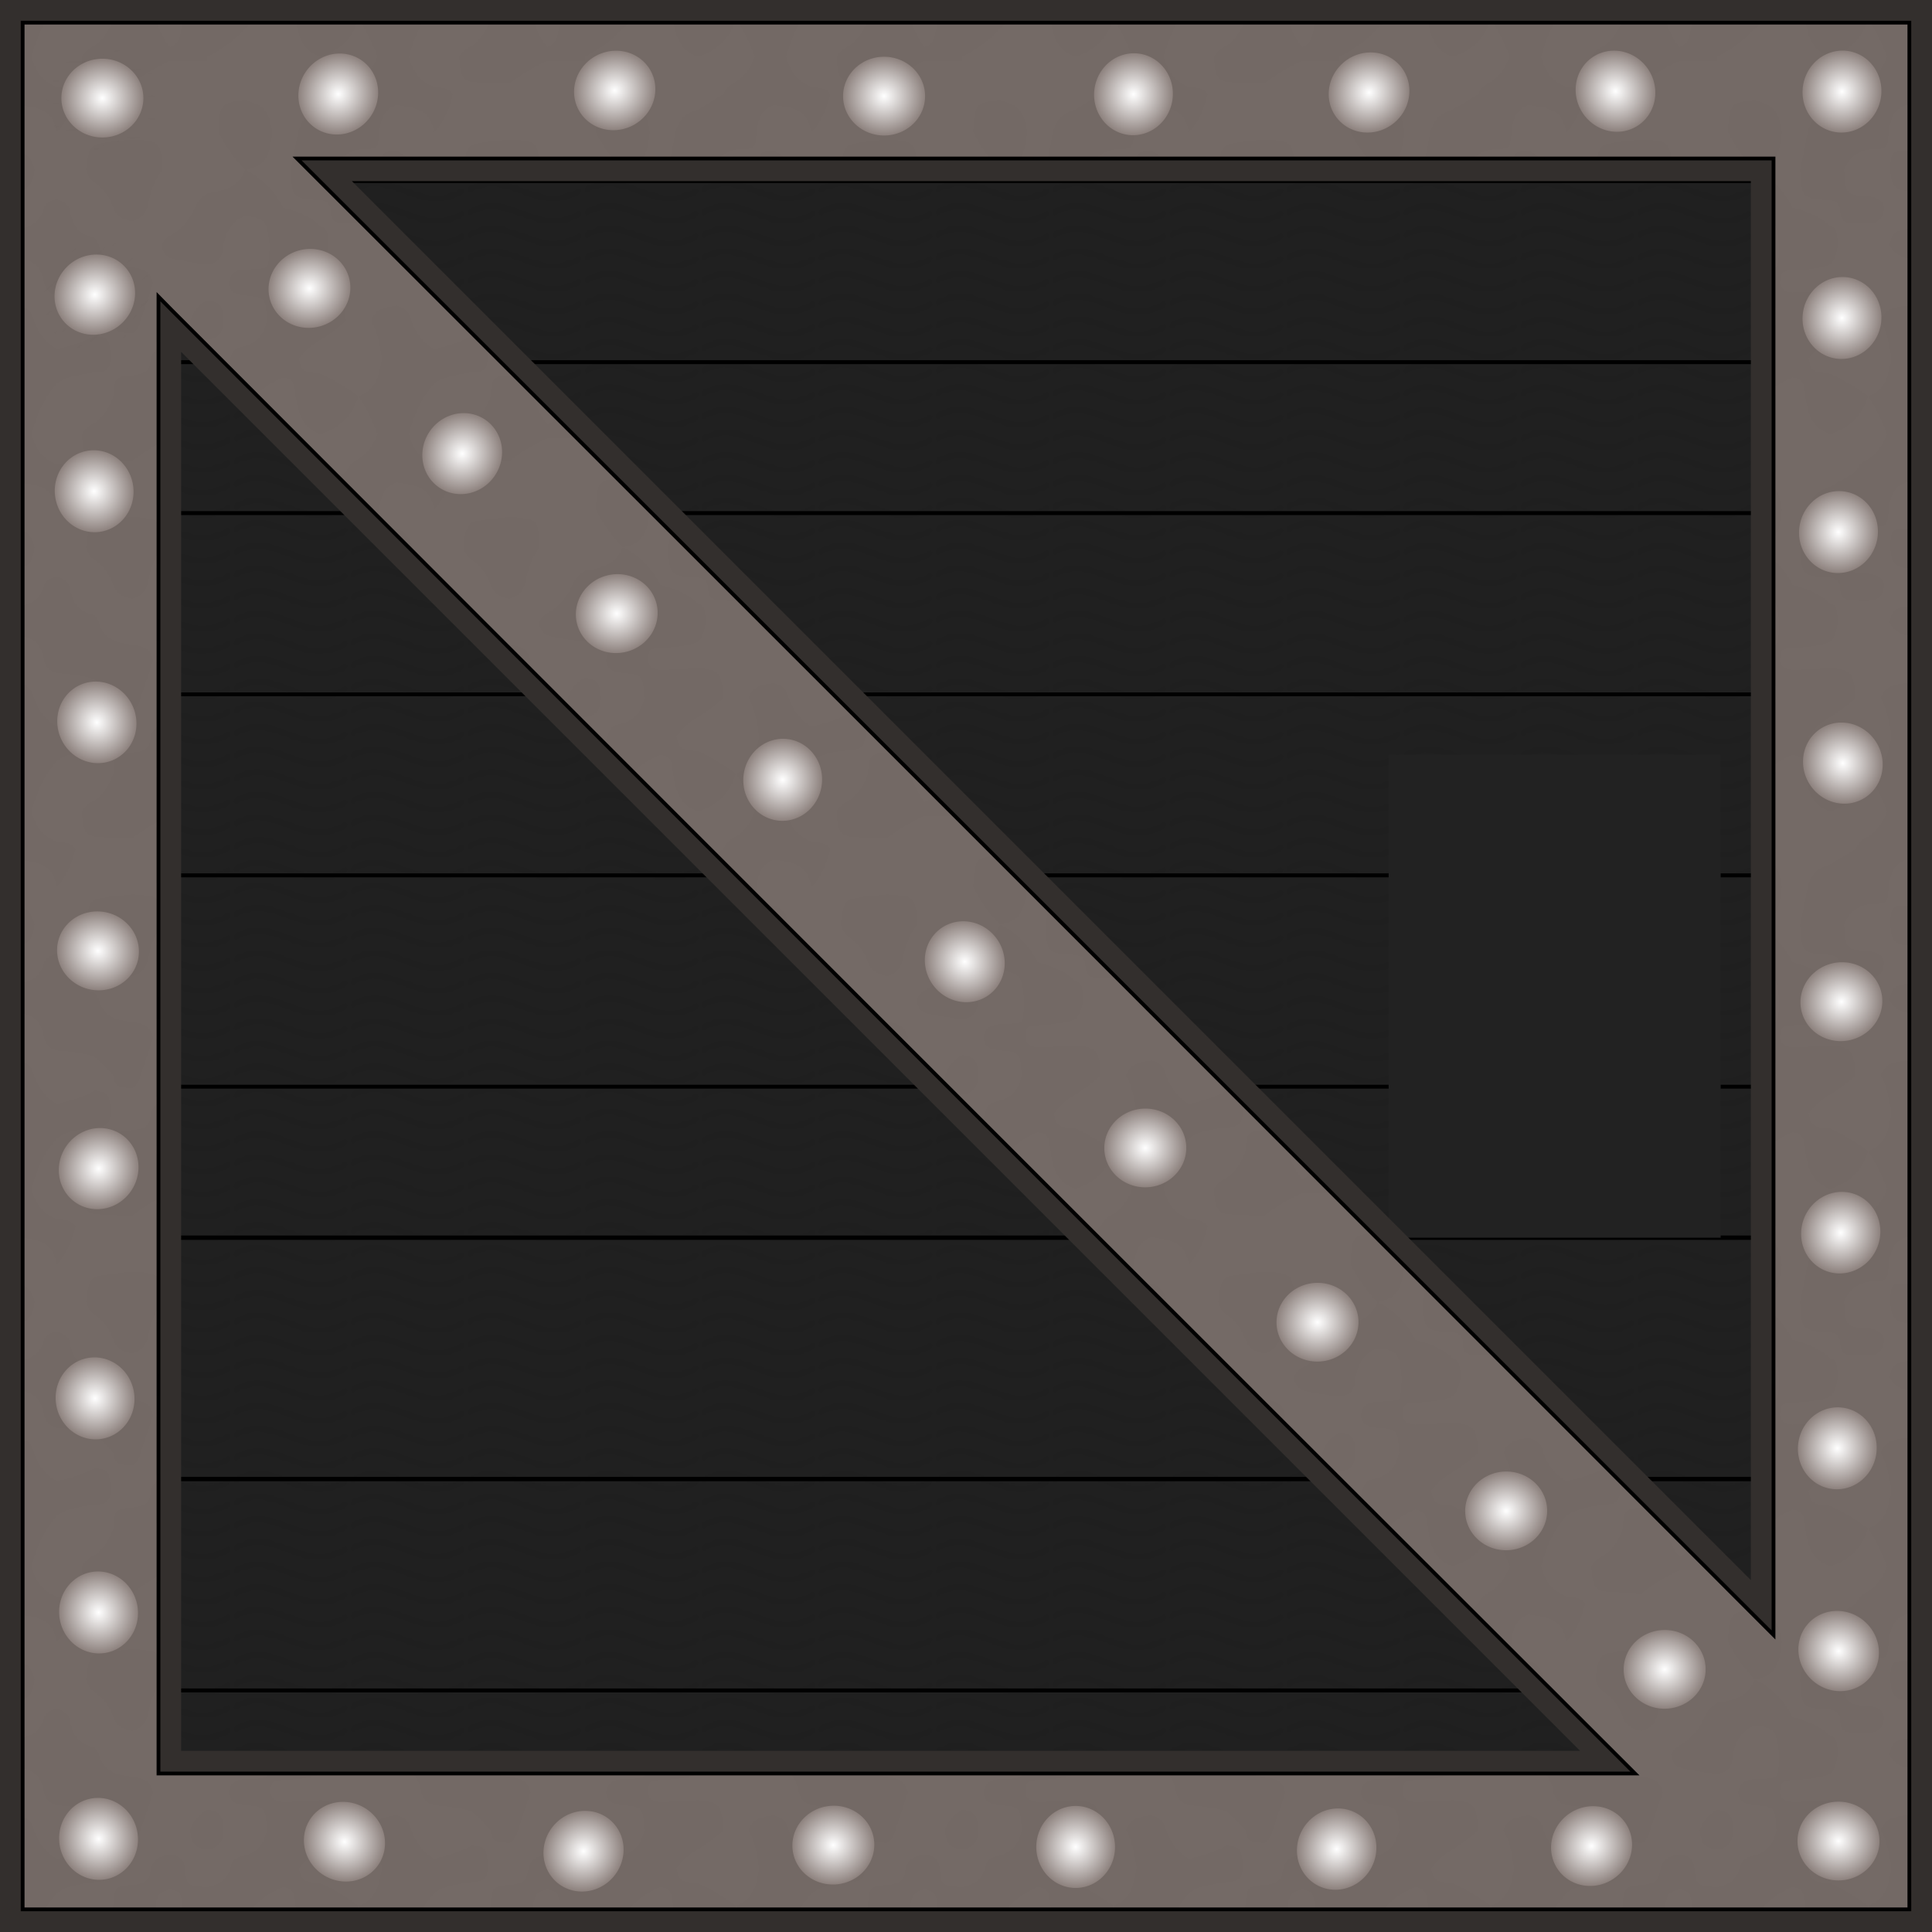 <svg xmlns="http://www.w3.org/2000/svg" xmlns:svg="http://www.w3.org/2000/svg" xmlns:xlink="http://www.w3.org/1999/xlink" id="svg2" width="512" height="512" version="1.1"><defs id="defs4"><pattern id="pattern4781" patternTransform="translate(-2,-6)" xlink:href="#Wavy"/><pattern id="Wavy" width="30.066" height="5.181" patternUnits="userSpaceOnUse"><path style="fill:#000;stroke:none" id="path5027" d="M 7.597,0.061 C 5.079,-0.187 2.656,0.302 -0.01,1.788 L -0.01,3.061 C 2.773,1.431 5.173,1.052 7.472,1.280 C 9.770,1.508 11.969,2.361 14.253,3.218 C 18.820,4.931 23.804,6.676 30.066,3.061 L 30.062,1.788 C 23.622,5.497 19.246,3.770 14.691,2.061 C 12.413,1.207 10.115,0.311 7.597,0.061 z"/></pattern><linearGradient id="linearGradient7049"><stop id="stop7051" offset="0" style="stop-color:#fff;stop-opacity:1"/><stop id="stop7053" offset="1" style="stop-color:#887c78;stop-opacity:1"/></linearGradient><pattern id="Polkadots-largewhite" width="10" height="10" patternTransform="translate(0,0) scale(10,10)" patternUnits="userSpaceOnUse"><circle style="fill:#fff;stroke:none" id="circle4938" cx="2.567" cy=".81" r=".45"/><circle style="fill:#fff;stroke:none" id="circle4940" cx="3.048" cy="2.33" r=".45"/><circle style="fill:#fff;stroke:none" id="circle4942" cx="4.418" cy="2.415" r=".45"/><circle style="fill:#fff;stroke:none" id="circle4944" cx="1.844" cy="3.029" r=".45"/><circle style="fill:#fff;stroke:none" id="circle4946" cx="6.08" cy="1.363" r=".45"/><circle style="fill:#fff;stroke:none" id="circle4948" cx="5.819" cy="4.413" r=".45"/><circle style="fill:#fff;stroke:none" id="circle4950" cx="4.305" cy="4.048" r=".45"/><circle style="fill:#fff;stroke:none" id="circle4952" cx="5.541" cy="3.045" r=".45"/><circle style="fill:#fff;stroke:none" id="circle4954" cx="4.785" cy="5.527" r=".45"/><circle style="fill:#fff;stroke:none" id="circle4956" cx="2.667" cy="5.184" r=".45"/><circle style="fill:#fff;stroke:none" id="circle4958" cx="7.965" cy="1.448" r=".45"/><circle style="fill:#fff;stroke:none" id="circle4960" cx="7.047" cy="5.049" r=".45"/><circle style="fill:#fff;stroke:none" id="circle4962" cx="4.34" cy=".895" r=".45"/><circle style="fill:#fff;stroke:none" id="circle4964" cx="7.125" cy=".34" r=".45"/><circle style="fill:#fff;stroke:none" id="circle4966" cx="9.553" cy="1.049" r=".45"/><circle style="fill:#fff;stroke:none" id="circle4968" cx="7.006" cy="2.689" r=".45"/><circle style="fill:#fff;stroke:none" id="circle4970" cx="8.909" cy="2.689" r=".45"/><circle style="fill:#fff;stroke:none" id="circle4972" cx="9.315" cy="4.407" r=".45"/><circle style="fill:#fff;stroke:none" id="circle4974" cx="7.82" cy="3.87" r=".45"/><circle style="fill:#fff;stroke:none" id="circle4976" cx="8.27" cy="5.948" r=".45"/><circle style="fill:#fff;stroke:none" id="circle4978" cx="7.973" cy="7.428" r=".45"/><circle style="fill:#fff;stroke:none" id="circle4980" cx="9.342" cy="8.072" r=".45"/><circle style="fill:#fff;stroke:none" id="circle4982" cx="8.206" cy="9.315" r=".45"/><circle style="fill:#fff;stroke:none" id="circle4984" cx="9.682" cy="9.475" r=".45"/><circle style="fill:#fff;stroke:none" id="circle4986" cx="9.688" cy="6.186" r=".45"/><circle style="fill:#fff;stroke:none" id="circle4988" cx="3.379" cy="6.296" r=".45"/><circle style="fill:#fff;stroke:none" id="circle4990" cx="2.871" cy="8.204" r=".45"/><circle style="fill:#fff;stroke:none" id="circle4992" cx="4.59" cy="8.719" r=".45"/><circle style="fill:#fff;stroke:none" id="circle4994" cx="3.181" cy="9.671" r=".45"/><circle style="fill:#fff;stroke:none" id="circle4996" cx="5.734" cy="7.315" r=".45"/><circle style="fill:#fff;stroke:none" id="circle4998" cx="6.707" cy="6.513" r=".45"/><circle style="fill:#fff;stroke:none" id="circle5000" cx="5.73" cy="9.67" r=".45"/><circle style="fill:#fff;stroke:none" id="circle5002" cx="6.535" cy="8.373" r=".45"/><circle style="fill:#fff;stroke:none" id="circle5004" cx="4.37" cy="7.154" r=".45"/><circle style="fill:#fff;stroke:none" id="circle5006" cx=".622" cy="7.25" r=".45"/><circle style="fill:#fff;stroke:none" id="circle5008" cx=".831" cy="5.679" r=".45"/><circle style="fill:#fff;stroke:none" id="circle5010" cx="1.257" cy="8.519" r=".45"/><circle style="fill:#fff;stroke:none" id="circle5012" cx="1.989" cy="6.877" r=".45"/><circle style="fill:#fff;stroke:none" id="circle5014" cx=".374" cy="3.181" r=".45"/><circle style="fill:#fff;stroke:none" id="circle5016" cx="1.166" cy="1.664" r=".45"/><circle style="fill:#fff;stroke:none" id="circle5018" cx="1.151" cy=".093" r=".45"/><circle style="fill:#fff;stroke:none" id="circle5020" cx="1.151" cy="10.093" r=".45"/><circle style="fill:#fff;stroke:none" id="circle5022" cx="1.302" cy="4.451" r=".45"/><circle style="fill:#fff;stroke:none" id="circle5024" cx="3.047" cy="3.763" r=".45"/></pattern><pattern id="Packedcircles" width="1" height="1.732" patternTransform="translate(0,0) scale(10,10)" patternUnits="userSpaceOnUse"><circle style="fill:#000;stroke:none" id="circle4484" cx="0" cy=".5" r=".5"/><circle style="fill:#000;stroke:none" id="circle4486" cx="1" cy=".5" r=".5"/><circle style="fill:#000;stroke:none" id="circle4488" cx=".5" cy="1.366" r=".5"/><circle style="fill:#000;stroke:none" id="circle4490" cx=".5" cy="-.366" r=".5"/></pattern><pattern id="Polkadots-small" width="10" height="10" patternTransform="matrix(10,0,0,10,-152.857,17.143)" patternUnits="userSpaceOnUse"><circle style="fill:#000;stroke:none" id="circle4493" cx="2.567" cy=".81" r=".05"/><circle style="fill:#000;stroke:none" id="circle4495" cx="3.048" cy="2.33" r=".05"/><circle style="fill:#000;stroke:none" id="circle4497" cx="4.418" cy="2.415" r=".05"/><circle style="fill:#000;stroke:none" id="circle4499" cx="1.844" cy="3.029" r=".05"/><circle style="fill:#000;stroke:none" id="circle4501" cx="6.08" cy="1.363" r=".05"/><circle style="fill:#000;stroke:none" id="circle4503" cx="5.819" cy="4.413" r=".05"/><circle style="fill:#000;stroke:none" id="circle4505" cx="4.305" cy="4.048" r=".05"/><circle style="fill:#000;stroke:none" id="circle4507" cx="5.541" cy="3.045" r=".05"/><circle style="fill:#000;stroke:none" id="circle4509" cx="4.785" cy="5.527" r=".05"/><circle style="fill:#000;stroke:none" id="circle4511" cx="2.667" cy="5.184" r=".05"/><circle style="fill:#000;stroke:none" id="circle4513" cx="7.965" cy="1.448" r=".05"/><circle style="fill:#000;stroke:none" id="circle4515" cx="7.047" cy="5.049" r=".05"/><circle style="fill:#000;stroke:none" id="circle4517" cx="4.34" cy=".895" r=".05"/><circle style="fill:#000;stroke:none" id="circle4519" cx="7.125" cy=".34" r=".05"/><circle style="fill:#000;stroke:none" id="circle4521" cx="9.553" cy="1.049" r=".05"/><circle style="fill:#000;stroke:none" id="circle4523" cx="7.006" cy="2.689" r=".05"/><circle style="fill:#000;stroke:none" id="circle4525" cx="8.909" cy="2.689" r=".05"/><circle style="fill:#000;stroke:none" id="circle4527" cx="9.315" cy="4.407" r=".05"/><circle style="fill:#000;stroke:none" id="circle4529" cx="7.82" cy="3.87" r=".05"/><circle style="fill:#000;stroke:none" id="circle4531" cx="8.27" cy="5.948" r=".05"/><circle style="fill:#000;stroke:none" id="circle4533" cx="7.973" cy="7.428" r=".05"/><circle style="fill:#000;stroke:none" id="circle4535" cx="9.342" cy="8.072" r=".05"/><circle style="fill:#000;stroke:none" id="circle4537" cx="8.206" cy="9.315" r=".05"/><circle style="fill:#000;stroke:none" id="circle4539" cx="9.682" cy="9.475" r=".05"/><circle style="fill:#000;stroke:none" id="circle4541" cx="9.688" cy="6.186" r=".05"/><circle style="fill:#000;stroke:none" id="circle4543" cx="3.379" cy="6.296" r=".05"/><circle style="fill:#000;stroke:none" id="circle4545" cx="2.871" cy="8.204" r=".05"/><circle style="fill:#000;stroke:none" id="circle4547" cx="4.59" cy="8.719" r=".05"/><circle style="fill:#000;stroke:none" id="circle4549" cx="3.181" cy="9.671" r=".05"/><circle style="fill:#000;stroke:none" id="circle4551" cx="5.734" cy="7.315" r=".05"/><circle style="fill:#000;stroke:none" id="circle4553" cx="6.707" cy="6.513" r=".05"/><circle style="fill:#000;stroke:none" id="circle4555" cx="5.73" cy="9.67" r=".05"/><circle style="fill:#000;stroke:none" id="circle4557" cx="6.535" cy="8.373" r=".05"/><circle style="fill:#000;stroke:none" id="circle4559" cx="4.37" cy="7.154" r=".05"/><circle style="fill:#000;stroke:none" id="circle4561" cx=".622" cy="7.25" r=".05"/><circle style="fill:#000;stroke:none" id="circle4563" cx=".831" cy="5.679" r=".05"/><circle style="fill:#000;stroke:none" id="circle4565" cx="1.257" cy="8.519" r=".05"/><circle style="fill:#000;stroke:none" id="circle4567" cx="1.989" cy="6.877" r=".05"/><circle style="fill:#000;stroke:none" id="circle4569" cx=".374" cy="3.181" r=".05"/><circle style="fill:#000;stroke:none" id="circle4571" cx="1.166" cy="1.664" r=".05"/><circle style="fill:#000;stroke:none" id="circle4573" cx="1.151" cy=".093" r=".05"/><circle style="fill:#000;stroke:none" id="circle4575" cx="1.151" cy="10.093" r=".05"/><circle style="fill:#000;stroke:none" id="circle4577" cx="1.302" cy="4.451" r=".05"/><circle style="fill:#000;stroke:none" id="circle4579" cx="3.047" cy="3.763" r=".05"/></pattern><filter id="filter3672" width="1.025" height="1.77" x="-.012" y="-.385"><feGaussianBlur id="feGaussianBlur3674" stdDeviation="2.568"/></filter><filter id="filter5298" width="1.012" height="1.385" x="-.006" y="-.193"><feGaussianBlur id="feGaussianBlur5300" stdDeviation="1.284"/></filter><filter id="filter5451" width="1.013" height="1.26" x="-.006" y="-.13"><feGaussianBlur id="feGaussianBlur5453" stdDeviation="1.624"/></filter><filter id="filter5465" width="1.026" height="1.34" x="-.013" y="-.17"><feGaussianBlur id="feGaussianBlur5467" stdDeviation="3.694"/></filter><filter id="filter5483"><feGaussianBlur id="feGaussianBlur5485" stdDeviation="2.029"/></filter><filter id="filter5503"><feGaussianBlur id="feGaussianBlur5505" stdDeviation="4.321"/></filter><filter id="filter5515"><feGaussianBlur id="feGaussianBlur5517" stdDeviation="4.704"/></filter><filter id="filter5527"><feGaussianBlur id="feGaussianBlur5529" stdDeviation="5.232"/></filter><filter id="filter5929"><feGaussianBlur id="feGaussianBlur5931" stdDeviation="2.302"/></filter><pattern id="pattern5954" width="985.703" height="187.322" patternTransform="translate(-1012.792,535.569)" patternUnits="userSpaceOnUse"><g id="g5933" transform="translate(1012.792,-535.569)"><path style="fill:#a77240;fill-opacity:1" id="path3652" d="m -30.923,615.857 c -5.96,42.701 -89.516,77.661 -198.117,88.464 -80.655,8.023 -202.59,12.509 -313.711,14.702 -272.957,5.387 -476.164,-48.474 -466.158,-96.568 4.289,-20.615 46.71,-39.437 183.713,-67.125 60.866,-12.301 173.866,-17.855 366.831,-15.83 300.119,3.149 435.964,40.486 427.442,76.358 z"/><path id="path3648" d="m -70.203,622.716 c 0,23.021 -27.473,55.115 -130.264,68.424 -76.34,9.884 -165.482,9.272 -270.577,14.742 -250.707,13.049 -495.718,-33.777 -492.953,-83.166 1.491,-26.621 112.886,-54.785 244.825,-67.412 66.399,-6.355 238.593,-5.842 321.362,-7.37 158.349,-2.924 335.673,30.591 327.606,74.782 z" style="fill:#ba8732;fill-opacity:1"/><path id="path5519" d="m -382.906,549.781 c -104.277,1.841 -208.647,0.649 -312.841,5.797 -62.501,4.472 -124.85,13.162 -185.753,27.891 -24.755,6.818 -50.725,13.107 -72.094,27.688 -5.932,3.801 -10.941,11.288 -7.094,18.281 7.763,14.14 24.078,20.608 38.062,27.094 48.815,19.518 101.069,28.265 153.014,35.856 107.099,14.405 216.016,16.707 323.98,10.277 85.429,-4.338 171.44,-3.297 256.265,-15.09 33.539,-5.567 68.209,-12.494 96.648,-32.2 12.395,-8.625 22.65,-22.756 20.469,-38.469 -4.029,-13.395 -18.13,-19.799 -29.625,-25.719 -41.199,-18.118 -86.176,-25.45 -130.597,-31.907 -49.781,-6.559 -100.169,-9.684 -150.434,-9.499 z" style="opacity:.5;fill:#816538;fill-opacity:1;filter:url(#filter5527)"/><path id="path3646" d="m -105.884,618.834 c -5,31.752 -75.091,57.748 -166.192,65.781 -67.658,5.966 -169.944,9.301 -263.158,10.932 -228.972,4.006 -392.842,-36.045 -384.449,-71.807 3.598,-15.329 70.13,-44.948 187.064,-52.569 58.847,-3.836 129.071,-4.779 202.263,-8.053 251.45,-11.25 431.622,29.043 424.473,55.717 z" style="fill:#a77240;fill-opacity:1"/><path id="path5507" d="m -456.062,563.219 c -61.954,0.516 -123.815,4.411 -185.747,5.891 -77.872,2.779 -157.569,4.253 -231.972,29.265 -14.96,5.848 -31.487,10.959 -42.625,23.156 -4.882,7.177 2.727,15.274 8.344,19.188 23.337,15.869 51.441,22.241 78.45,28.974 82.301,17.931 166.968,23.17 251.112,24.082 79.062,-0.155 158.124,-2.62 237.089,-6.472 63.851,-3.722 129.501,-6.537 189.38,-30.709 16.396,-7.436 35.064,-16.064 42.875,-33.312 2.562,-4.541 1.604,-9.978 -3.031,-12.75 -17.459,-12.251 -38.74,-16.728 -59.031,-22.062 -74.25,-16.825 -150.914,-22.337 -227.031,-24.712 -19.267,-0.446 -38.54,-0.666 -57.813,-0.538 z" style="opacity:.5;fill:#7e5a39;fill-opacity:1;filter:url(#filter5515)"/><path style="fill:#ba8732;fill-opacity:1" id="path3644" d="m -131.592,627.306 c 0,15.62 -50.007,34.974 -137.688,44.005 -65.118,6.707 -114.584,8.715 -204.23,12.427 -213.853,8.854 -422.849,-22.919 -420.49,-56.431 1.272,-18.064 64.534,-33.781 177.079,-42.349 56.638,-4.312 133.681,-3.258 204.126,-6.94 242.012,-12.646 388.085,19.303 381.204,49.288 z"/><path id="path5487" d="m -420.562,577.219 c -73.318,0.813 -146.511,6.155 -219.842,6.424 -69.651,1.942 -139.739,5.857 -207.842,21.306 -14.675,4.178 -30.721,7.421 -42.066,18.177 -3.762,5.062 0.225,11.626 5.156,14.125 16.388,11.533 36.933,15.121 56.042,20.447 60.25,13.933 122.174,18.908 183.801,22.959 110.412,6.052 221.009,-0.068 331.213,-7.178 47.59,-3.997 95.651,-8.65 141.582,-22.067 12.627,-4.309 25.596,-9.073 35.861,-17.692 4.884,-5.034 4.001,-14.087 -2.438,-17.406 -17.174,-13.545 -39.767,-16.905 -60.469,-22.188 -67.972,-14.076 -137.734,-16.277 -206.969,-16.938 -4.677,-0.003 -9.354,-0.004 -14.031,0.031 z" style="opacity:.5;fill:#876c40;fill-opacity:1;filter:url(#filter5503)"/><path style="fill:#a77240;fill-opacity:1" id="path3630" d="m -143.714,626.934 c 0,8.874 -58.446,28.212 -138.49,33.342 -59.446,3.81 -146.18,10.045 -228.081,11.087 -201.182,2.558 -374.66,-23.018 -367.286,-45.857 3.161,-9.789 91.115,-28.704 193.857,-33.571 51.705,-2.449 113.406,-3.052 177.714,-5.143 220.932,-7.184 368.567,23.108 362.286,40.143 z"/><path id="path5471" d="m -455.562,587.781 c -60.311,0.943 -120.599,3.097 -180.904,4.41 -71.318,1.908 -143.098,6.747 -212.565,23.496 -8.962,2.848 -19.337,4.229 -26.625,10.438 -0.404,4.822 5.941,6.839 9.281,8.938 28.178,11.788 59.103,15.496 89.241,20.228 129.57,16.738 260.908,17.04 391.225,9.442 45.632,-2.959 91.381,-4.755 136.871,-9.508 32.304,-4.281 65.327,-9.453 95.257,-22.412 2.722,-1.833 9.809,-3.872 7.719,-8.219 -9.333,-8.26 -22.451,-10.258 -34.059,-13.819 -61.445,-14.348 -124.793,-18.762 -187.75,-21.671 -29.214,-1.139 -58.455,-1.572 -87.69,-1.323 z" style="opacity:.5;fill:#75593f;fill-opacity:1;filter:url(#filter5483)"/><path id="path2824" d="m -161.571,625.505 c 0,8.874 -46.304,23.926 -126.347,29.056 -59.446,3.81 -139.745,-1.056 -221.653,-1.056 -192.195,0 -348,-12.536 -348,-28 0,-10.287 73.258,-15.133 176,-20 51.705,-2.449 107.692,-5.909 172,-8 220.932,-7.184 354.282,10.966 348,28 z" style="fill:#ba8732;fill-opacity:1"/><path id="path5455" d="m -430.888,597.955 c -113.303,1.053 -226.422,8.341 -339.523,14.57 -27.737,1.905 -56.007,3.101 -82.79,10.899 -3.276,3.908 3.326,6.017 6.216,6.883 40.526,10.304 82.618,12.212 124.214,15.327 89.976,5.828 180.174,5.575 270.288,6.432 85.277,1.519 172.029,7.359 255.814,-12.201 10.916,-3.378 23.246,-5.403 32.031,-12.973 3.564,-4.266 -3.688,-6.868 -6.938,-8.5 -34.138,-10.974 -70.342,-13.282 -105.928,-16.095 -51.025,-3.85 -102.234,-4.539 -153.385,-4.343 z" style="opacity:.5;fill:#6d5d43;fill-opacity:1;filter:url(#filter5465)"/><path id="path3650" d="m -178.69,626.09 c 0,3.926 -50.998,12.482 -120.842,14.751 -51.871,1.686 -127.552,4.444 -199.016,4.905 -175.544,1.132 -326.916,-10.184 -320.481,-20.289 2.758,-4.331 79.504,-12.7 169.153,-14.853 45.116,-1.084 98.954,-1.35 155.068,-2.275 192.778,-3.179 321.599,10.224 316.118,17.76 z" style="fill:#a77240;fill-opacity:1"/><path id="path5347" d="m -450.795,611.893 c -96.148,1.653 -192.433,0.428 -288.425,6.975 -23.237,1.664 -46.381,3.923 -69.356,7.65 27.126,6.136 55.267,6.942 82.998,9.284 150.827,9.836 302.137,6.032 453.026,-0.237 28.049,-1.554 56.538,-4.11 83.757,-9.796 -28.591,-6.144 -58.133,-7.111 -87.303,-9.427 -58.155,-3.601 -116.44,-4.636 -174.697,-4.448 z" style="opacity:.5;fill:#775b3f;fill-opacity:1;filter:url(#filter5451)"/><path style="fill:#ba8732;fill-opacity:1" id="path3654" d="m -225.786,626.156 c 0,3.076 -80.007,2.579 -133.115,4.357 -39.442,1.321 -92.719,6.062 -147.063,6.062 -127.519,0 -230.893,-4.345 -230.893,-9.705 0,-3.566 48.606,-5.245 116.773,-6.932 34.305,-0.849 71.452,-2.048 114.119,-2.773 146.585,-2.49 284.346,3.087 280.179,8.991 z"/><path id="path3656" d="m -451.67,618.58 c -81.397,0.602 -162.775,3.005 -244.125,5.719 -11.83,0.622 -23.781,1.032 -35.469,2.656 37.217,5.037 75.077,5.083 112.623,6.377 69.649,1.416 139.406,2.61 208.958,-2.254 58.582,-4.317 117.371,-2.922 176.012,-5.53 -9.028,-1.496 -20.774,-2.221 -30.864,-2.929 -62.301,-3.59 -124.746,-4.139 -187.136,-4.039 z" style="opacity:.5;fill:#726145;fill-opacity:1;filter:url(#filter3672)"/><path style="opacity:.5;fill:url(#Polkadots-small);fill-opacity:1;filter:url(#filter5298)" id="path3676" d="m -451.67,618.58 c -81.397,0.602 -162.775,3.005 -244.125,5.719 -11.83,0.622 -23.781,1.032 -35.469,2.656 37.217,5.037 75.077,5.083 112.623,6.377 69.649,1.416 139.406,2.61 208.958,-2.254 58.582,-4.317 117.371,-2.922 176.012,-5.53 -9.028,-1.496 -20.774,-2.221 -30.864,-2.929 -62.301,-3.59 -124.746,-4.139 -187.136,-4.039 z"/><path id="path5531" d="m -558.656,541.156 c -80.204,0.792 -160.806,1.449 -240.407,11.768 -40.47,6.409 -80.36,15.708 -120.03,25.826 -26.44,7.696 -54.248,14.252 -77.312,29.969 -7.919,5.178 -14.166,15.715 -8.938,24.844 9.469,15.785 27.424,23.381 43.406,30.781 51.846,21.238 107.538,31.051 162.838,39.134 101.708,13.972 204.807,15.851 307.346,12.378 92.601,-2.718 185.445,-5.421 277.566,-15.168 48.529,-6.478 97.669,-16.385 140.994,-39.963 17.263,-10.062 35.973,-23.425 40.162,-44.256 2.811,-11.6 -9.175,-19.409 -17.842,-24.394 C -82.824,575.575 -118.681,569.279 -153.75,562.875 c -96.994,-15.654 -195.538,-19.582 -293.687,-21.228 -37.071,-0.457 -74.146,-0.669 -111.219,-0.491 z" style="opacity:.2;fill:url(#Packedcircles);fill-opacity:1;filter:url(#filter5929)"/></g></pattern><filter id="filter6691"><feGaussianBlur id="feGaussianBlur6693" stdDeviation="5"/></filter><radialGradient id="radialGradient7384" cx="37.132" cy="37.563" r="11.368" fx="37.132" fy="37.563" gradientTransform="matrix(1,0,0,0.962,0,1.425)" gradientUnits="userSpaceOnUse" xlink:href="#linearGradient7049"/><radialGradient id="radialGradient7386" cx="37.132" cy="37.563" r="11.368" fx="37.132" fy="37.563" gradientTransform="matrix(1,0,0,0.962,0,1.425)" gradientUnits="userSpaceOnUse" xlink:href="#linearGradient7049"/><radialGradient id="radialGradient7394" cx="37.132" cy="37.563" r="11.368" fx="37.132" fy="37.563" gradientTransform="matrix(1,0,0,0.962,0,1.425)" gradientUnits="userSpaceOnUse" xlink:href="#linearGradient7049"/><radialGradient id="radialGradient7402" cx="37.132" cy="37.563" r="11.368" fx="37.132" fy="37.563" gradientTransform="matrix(1,0,0,0.962,0,1.425)" gradientUnits="userSpaceOnUse" xlink:href="#linearGradient7049"/><radialGradient id="radialGradient7410" cx="37.132" cy="37.563" r="11.368" fx="37.132" fy="37.563" gradientTransform="matrix(1,0,0,0.962,0,1.425)" gradientUnits="userSpaceOnUse" xlink:href="#linearGradient7049"/><radialGradient id="radialGradient7418" cx="37.132" cy="37.563" r="11.368" fx="37.132" fy="37.563" gradientTransform="matrix(1,0,0,0.962,0,1.425)" gradientUnits="userSpaceOnUse" xlink:href="#linearGradient7049"/><radialGradient id="radialGradient7426" cx="37.132" cy="37.563" r="11.368" fx="37.132" fy="37.563" gradientTransform="matrix(1,0,0,0.962,0,1.425)" gradientUnits="userSpaceOnUse" xlink:href="#linearGradient7049"/><radialGradient id="radialGradient7434" cx="37.132" cy="37.563" r="11.368" fx="37.132" fy="37.563" gradientTransform="matrix(1,0,0,0.962,0,1.425)" gradientUnits="userSpaceOnUse" xlink:href="#linearGradient7049"/><radialGradient id="radialGradient7442" cx="37.132" cy="37.563" r="11.368" fx="37.132" fy="37.563" gradientTransform="matrix(1,0,0,0.962,0,1.425)" gradientUnits="userSpaceOnUse" xlink:href="#linearGradient7049"/><radialGradient id="radialGradient7498" cx="37.132" cy="37.563" r="11.368" fx="37.132" fy="37.563" gradientTransform="matrix(1,0,0,0.962,0,1.425)" gradientUnits="userSpaceOnUse" xlink:href="#linearGradient7049"/><radialGradient id="radialGradient7500" cx="37.132" cy="37.563" r="11.368" fx="37.132" fy="37.563" gradientTransform="matrix(1,0,0,0.962,0,1.425)" gradientUnits="userSpaceOnUse" xlink:href="#linearGradient7049"/><radialGradient id="radialGradient7502" cx="37.132" cy="37.563" r="11.368" fx="37.132" fy="37.563" gradientTransform="matrix(1,0,0,0.962,0,1.425)" gradientUnits="userSpaceOnUse" xlink:href="#linearGradient7049"/><radialGradient id="radialGradient7504" cx="37.132" cy="37.563" r="11.368" fx="37.132" fy="37.563" gradientTransform="matrix(1,0,0,0.962,0,1.425)" gradientUnits="userSpaceOnUse" xlink:href="#linearGradient7049"/><radialGradient id="radialGradient7506" cx="37.132" cy="37.563" r="11.368" fx="37.132" fy="37.563" gradientTransform="matrix(1,0,0,0.962,0,1.425)" gradientUnits="userSpaceOnUse" xlink:href="#linearGradient7049"/><radialGradient id="radialGradient7508" cx="37.132" cy="37.563" r="11.368" fx="37.132" fy="37.563" gradientTransform="matrix(1,0,0,0.962,0,1.425)" gradientUnits="userSpaceOnUse" xlink:href="#linearGradient7049"/><radialGradient id="radialGradient7510" cx="37.132" cy="37.563" r="11.368" fx="37.132" fy="37.563" gradientTransform="matrix(1,0,0,0.962,0,1.425)" gradientUnits="userSpaceOnUse" xlink:href="#linearGradient7049"/><radialGradient id="radialGradient7512" cx="37.132" cy="37.563" r="11.368" fx="37.132" fy="37.563" gradientTransform="matrix(1,0,0,0.962,0,1.425)" gradientUnits="userSpaceOnUse" xlink:href="#linearGradient7049"/><radialGradient id="radialGradient7514" cx="37.132" cy="37.563" r="11.368" fx="37.132" fy="37.563" gradientTransform="matrix(1,0,0,0.962,0,1.425)" gradientUnits="userSpaceOnUse" xlink:href="#linearGradient7049"/><radialGradient id="radialGradient7522" cx="37.132" cy="37.563" r="11.368" fx="37.132" fy="37.563" gradientTransform="matrix(1,0,0,0.962,0,1.425)" gradientUnits="userSpaceOnUse" xlink:href="#linearGradient7049"/><radialGradient id="radialGradient7530" cx="37.132" cy="37.563" r="11.368" fx="37.132" fy="37.563" gradientTransform="matrix(1,0,0,0.962,0,1.425)" gradientUnits="userSpaceOnUse" xlink:href="#linearGradient7049"/><radialGradient id="radialGradient7538" cx="37.132" cy="37.563" r="11.368" fx="37.132" fy="37.563" gradientTransform="matrix(1,0,0,0.962,0,1.425)" gradientUnits="userSpaceOnUse" xlink:href="#linearGradient7049"/><radialGradient id="radialGradient7546" cx="37.132" cy="37.563" r="11.368" fx="37.132" fy="37.563" gradientTransform="matrix(1,0,0,0.962,0,1.425)" gradientUnits="userSpaceOnUse" xlink:href="#linearGradient7049"/><radialGradient id="radialGradient7554" cx="37.132" cy="37.563" r="11.368" fx="37.132" fy="37.563" gradientTransform="matrix(1,0,0,0.962,0,1.425)" gradientUnits="userSpaceOnUse" xlink:href="#linearGradient7049"/><radialGradient id="radialGradient7562" cx="37.132" cy="37.563" r="11.368" fx="37.132" fy="37.563" gradientTransform="matrix(1,0,0,0.962,0,1.425)" gradientUnits="userSpaceOnUse" xlink:href="#linearGradient7049"/><radialGradient id="radialGradient7600" cx="37.132" cy="37.563" r="11.368" fx="37.132" fy="37.563" gradientTransform="matrix(1,0,0,0.962,0,1.425)" gradientUnits="userSpaceOnUse" xlink:href="#linearGradient7049"/><radialGradient id="radialGradient7602" cx="37.132" cy="37.563" r="11.368" fx="37.132" fy="37.563" gradientTransform="matrix(1,0,0,0.962,0,1.425)" gradientUnits="userSpaceOnUse" xlink:href="#linearGradient7049"/><radialGradient id="radialGradient7604" cx="37.132" cy="37.563" r="11.368" fx="37.132" fy="37.563" gradientTransform="matrix(1,0,0,0.962,0,1.425)" gradientUnits="userSpaceOnUse" xlink:href="#linearGradient7049"/><radialGradient id="radialGradient7606" cx="37.132" cy="37.563" r="11.368" fx="37.132" fy="37.563" gradientTransform="matrix(1,0,0,0.962,0,1.425)" gradientUnits="userSpaceOnUse" xlink:href="#linearGradient7049"/><radialGradient id="radialGradient7608" cx="37.132" cy="37.563" r="11.368" fx="37.132" fy="37.563" gradientTransform="matrix(1,0,0,0.962,0,1.425)" gradientUnits="userSpaceOnUse" xlink:href="#linearGradient7049"/><radialGradient id="radialGradient7610" cx="37.132" cy="37.563" r="11.368" fx="37.132" fy="37.563" gradientTransform="matrix(1,0,0,0.962,0,1.425)" gradientUnits="userSpaceOnUse" xlink:href="#linearGradient7049"/><radialGradient id="radialGradient7618" cx="37.132" cy="37.563" r="11.368" fx="37.132" fy="37.563" gradientTransform="matrix(1,0,0,0.962,0,1.425)" gradientUnits="userSpaceOnUse" xlink:href="#linearGradient7049"/><radialGradient id="radialGradient7626" cx="37.132" cy="37.563" r="11.368" fx="37.132" fy="37.563" gradientTransform="matrix(1,0,0,0.962,0,1.425)" gradientUnits="userSpaceOnUse" xlink:href="#linearGradient7049"/><radialGradient id="radialGradient7634" cx="37.132" cy="37.563" r="11.368" fx="37.132" fy="37.563" gradientTransform="matrix(1,0,0,0.962,0,1.425)" gradientUnits="userSpaceOnUse" xlink:href="#linearGradient7049"/><radialGradient id="radialGradient7642" cx="37.132" cy="37.563" r="11.368" fx="37.132" fy="37.563" gradientTransform="matrix(1,0,0,0.962,0,1.425)" gradientUnits="userSpaceOnUse" xlink:href="#linearGradient7049"/><radialGradient id="radialGradient7650" cx="37.132" cy="37.563" r="11.368" fx="37.132" fy="37.563" gradientTransform="matrix(1,0,0,0.962,0,1.425)" gradientUnits="userSpaceOnUse" xlink:href="#linearGradient7049"/><radialGradient id="radialGradient7658" cx="37.132" cy="37.563" r="11.368" fx="37.132" fy="37.563" gradientTransform="matrix(1,0,0,0.962,0,1.425)" gradientUnits="userSpaceOnUse" xlink:href="#linearGradient7049"/><radialGradient id="radialGradient7666" cx="37.132" cy="37.563" r="11.368" fx="37.132" fy="37.563" gradientTransform="matrix(1,0,0,0.962,0,1.425)" gradientUnits="userSpaceOnUse" xlink:href="#linearGradient7049"/><radialGradient id="radialGradient7674" cx="37.132" cy="37.563" r="11.368" fx="37.132" fy="37.563" gradientTransform="matrix(1,0,0,0.962,0,1.425)" gradientUnits="userSpaceOnUse" xlink:href="#linearGradient7049"/><radialGradient id="radialGradient7682" cx="37.132" cy="37.563" r="11.368" fx="37.132" fy="37.563" gradientTransform="matrix(1,0,0,0.962,0,1.425)" gradientUnits="userSpaceOnUse" xlink:href="#linearGradient7049"/><filter id="filter4699"><feGaussianBlur id="feGaussianBlur4701" stdDeviation="1.3"/></filter><filter id="filter5564" width="1.2" height="1.206" x="-.1" y="-.103"><feGaussianBlur id="feGaussianBlur5566" stdDeviation="1.236"/></filter><filter id="filter5568" width="1.2" height="1.206" x="-.1" y="-.103"><feGaussianBlur id="feGaussianBlur5570" stdDeviation="1.236"/></filter><filter id="filter5572" width="1.2" height="1.206" x="-.1" y="-.103"><feGaussianBlur id="feGaussianBlur5574" stdDeviation="1.236"/></filter><filter id="filter5576" width="1.2" height="1.206" x="-.1" y="-.103"><feGaussianBlur id="feGaussianBlur5578" stdDeviation="1.236"/></filter><filter id="filter5580" width="1.202" height="1.202" x="-.101" y="-.101"><feGaussianBlur id="feGaussianBlur5582" stdDeviation="1.236"/></filter><filter id="filter5584" width="1.206" height="1.199" x="-.103" y="-.099"><feGaussianBlur id="feGaussianBlur5586" stdDeviation="1.236"/></filter><filter id="filter5588" width="1.2" height="1.204" x="-.1" y="-.102"><feGaussianBlur id="feGaussianBlur5590" stdDeviation="1.236"/></filter><filter id="filter5592" width="1.203" height="1.2" x="-.102" y="-.1"><feGaussianBlur id="feGaussianBlur5594" stdDeviation="1.236"/></filter><filter id="filter5596" width="1.2" height="1.204" x="-.1" y="-.102"><feGaussianBlur id="feGaussianBlur5598" stdDeviation="1.236"/></filter><filter id="filter5600" width="1.203" height="1.201" x="-.101" y="-.101"><feGaussianBlur id="feGaussianBlur5602" stdDeviation="1.236"/></filter><filter id="filter5604" width="1.2" height="1.204" x="-.1" y="-.102"><feGaussianBlur id="feGaussianBlur5606" stdDeviation="1.236"/></filter><filter id="filter5608" width="1.199" height="1.206" x="-.1" y="-.103"><feGaussianBlur id="feGaussianBlur5610" stdDeviation="1.236"/></filter><filter id="filter5612" width="1.205" height="1.2" x="-.102" y="-.1"><feGaussianBlur id="feGaussianBlur5614" stdDeviation="1.236"/></filter><filter id="filter5616" width="1.201" height="1.203" x="-.101" y="-.101"><feGaussianBlur id="feGaussianBlur5618" stdDeviation="1.236"/></filter><filter id="filter5620" width="1.204" height="1.2" x="-.102" y="-.1"><feGaussianBlur id="feGaussianBlur5622" stdDeviation="1.236"/></filter><filter id="filter5624" width="1.205" height="1.2" x="-.102" y="-.1"><feGaussianBlur id="feGaussianBlur5626" stdDeviation="1.236"/></filter><filter id="filter5628" width="1.205" height="1.2" x="-.102" y="-.1"><feGaussianBlur id="feGaussianBlur5630" stdDeviation="1.236"/></filter><filter id="filter5632" width="1.205" height="1.2" x="-.102" y="-.1"><feGaussianBlur id="feGaussianBlur5634" stdDeviation="1.236"/></filter><filter id="filter5636" width="1.204" height="1.2" x="-.102" y="-.1"><feGaussianBlur id="feGaussianBlur5638" stdDeviation="1.236"/></filter><filter id="filter5640" width="1.199" height="1.205" x="-.099" y="-.103"><feGaussianBlur id="feGaussianBlur5642" stdDeviation="1.236"/></filter><filter id="filter5644" width="1.203" height="1.2" x="-.102" y="-.1"><feGaussianBlur id="feGaussianBlur5646" stdDeviation="1.236"/></filter><filter id="filter5648" width="1.205" height="1.2" x="-.102" y="-.1"><feGaussianBlur id="feGaussianBlur5650" stdDeviation="1.236"/></filter><filter id="filter5652" width="1.202" height="1.202" x="-.101" y="-.101"><feGaussianBlur id="feGaussianBlur5654" stdDeviation="1.236"/></filter><filter id="filter5656" width="1.199" height="1.206" x="-.1" y="-.103"><feGaussianBlur id="feGaussianBlur5658" stdDeviation="1.236"/></filter><filter id="filter5660" width="1.201" height="1.203" x="-.101" y="-.101"><feGaussianBlur id="feGaussianBlur5662" stdDeviation="1.236"/></filter><filter id="filter5664" width="1.204" height="1.2" x="-.102" y="-.1"><feGaussianBlur id="feGaussianBlur5666" stdDeviation="1.236"/></filter><filter id="filter5668" width="1.206" height="1.199" x="-.103" y="-.1"><feGaussianBlur id="feGaussianBlur5670" stdDeviation="1.236"/></filter><filter id="filter5672" width="1.2" height="1.205" x="-.1" y="-.102"><feGaussianBlur id="feGaussianBlur5674" stdDeviation="1.236"/></filter><filter id="filter5676" width="1.203" height="1.201" x="-.101" y="-.101"><feGaussianBlur id="feGaussianBlur5678" stdDeviation="1.236"/></filter><filter id="filter5680" width="1.2" height="1.204" x="-.1" y="-.102"><feGaussianBlur id="feGaussianBlur5682" stdDeviation="1.236"/></filter><filter id="filter5684" width="1.205" height="1.2" x="-.102" y="-.1"><feGaussianBlur id="feGaussianBlur5686" stdDeviation="1.236"/></filter><filter id="filter5688" width="1.205" height="1.2" x="-.102" y="-.1"><feGaussianBlur id="feGaussianBlur5690" stdDeviation="1.236"/></filter><filter id="filter5692" width="1.205" height="1.2" x="-.102" y="-.1"><feGaussianBlur id="feGaussianBlur5694" stdDeviation="1.236"/></filter><filter id="filter5696" width="1.204" height="1.2" x="-.102" y="-.1"><feGaussianBlur id="feGaussianBlur5698" stdDeviation="1.236"/></filter><filter id="filter5700" width="1.199" height="1.205" x="-.099" y="-.103"><feGaussianBlur id="feGaussianBlur5702" stdDeviation="1.236"/></filter><filter id="filter5704" width="1.203" height="1.2" x="-.102" y="-.1"><feGaussianBlur id="feGaussianBlur5706" stdDeviation="1.236"/></filter><filter id="filter5708" width="1.205" height="1.2" x="-.102" y="-.1"><feGaussianBlur id="feGaussianBlur5710" stdDeviation="1.236"/></filter><filter id="filter5712" width="1.202" height="1.202" x="-.101" y="-.101"><feGaussianBlur id="feGaussianBlur5714" stdDeviation="1.236"/></filter><filter id="filter5716" width="1.199" height="1.206" x="-.1" y="-.103"><feGaussianBlur id="feGaussianBlur5718" stdDeviation="1.236"/></filter></defs><g style="display:inline" id="layer1" transform="translate(0,-540.362)"><rect id="rect5978" width="512" height="48" x="0" y="540.362" style="fill:#202020;fill-opacity:1;stroke:#000;stroke-opacity:1"/><rect id="rect6078" width="512" height="48" x="-512" y="588.362" transform="scale(-1,1)" style="fill:#202020;fill-opacity:1;stroke:#000;stroke-opacity:1"/><rect id="rect6262" width="512" height="40" x="0" y="636.362" style="fill:#202020;fill-opacity:1;stroke:#000;stroke-opacity:1"/><rect style="fill:#202020;fill-opacity:1;stroke:#000;stroke-opacity:1" id="rect6356" width="512" height="48" x="0" y="-724.362" transform="scale(1,-1)"/><rect id="rect6360" width="512" height="48" x="-512" y="-772.362" transform="scale(-1,-1)" style="fill:#202020;fill-opacity:1;stroke:#000;stroke-opacity:1"/><rect id="rect6454" width="512" height="56" x="0" y="772.362" style="fill:#202020;fill-opacity:1;stroke:#000;stroke-opacity:1"/><rect style="fill:#202020;fill-opacity:1;stroke:#000;stroke-opacity:1" id="rect6548" width="512" height="40" x="0" y="-868.362" transform="scale(1,-1)"/><rect id="rect6552" width="512" height="64" x="-512" y="868.362" transform="scale(-1,1)" style="fill:#202020;fill-opacity:1;stroke:#000;stroke-width:1.155;stroke-opacity:1"/><rect style="fill:#202020;fill-opacity:1;stroke:#000;stroke-width:1.08;stroke-opacity:1" id="rect6556" width="512" height="56" x="-512" y="-988.362" transform="scale(-1,-1)"/><rect id="rect6560" width="512" height="64" x="0" y="988.362" style="fill:#202020;fill-opacity:1;stroke:#000;stroke-opacity:1"/><rect id="rect3197" width="512" height="528" x="0" y="0" transform="translate(0,540.362)" style="opacity:.2;fill:url(#Wavy);fill-opacity:1;stroke:none;filter:url(#filter4699)"/></g><g style="display:inline" id="layer3"><rect id="rect4747" width="88" height="128" x="368" y="200" style="fill:#222;fill-opacity:1;stroke:none"/></g><g style="display:inline" id="layer2"><path id="rect6657" d="M 0,0 0,512 512,512 512,0 0,0 z M 93.25,48 464,48 464,418.75 93.25,48 z M 48,93.25 418.75,464 48,464 48,93.25 z" style="fill:#332f2d;fill-opacity:1;stroke:none"/><path id="path6667" d="m 6,506 c 166.667,0 333.333,0 500,0 0,-166.667 0,-333.333 0,-500 C 339.333,6 172.667,6 6,6 6,172.667 6,339.333 6,506 z M 83.562,42 c 128.812,0 257.625,0 386.438,0 0,130.427 0,260.854 0,391.281 C 339.631,302.796 209.204,172.369 78.719,42 c 1.615,0 3.229,0 4.844,0 z M 45.438,82.125 C 174.643,211.492 303.919,340.789 433.281,470 302.854,470 172.427,470 42,470 42,339.542 42,209.083 42,78.625 c 1.146,1.167 2.292,2.333 3.438,3.5 z" style="fill:#736965;fill-opacity:1;stroke:#000;stroke-opacity:1;filter:url(#filter6691)"/><path style="opacity:.1;fill:url(#Polkadots-largewhite);fill-opacity:1;stroke:#000;stroke-opacity:1;filter:url(#filter6691)" id="path6695" d="m 6,506 c 166.667,0 333.333,0 500,0 0,-166.667 0,-333.333 0,-500 C 339.333,6 172.667,6 6,6 6,172.667 6,339.333 6,506 z M 83.562,42 c 128.812,0 257.625,0 386.438,0 0,130.427 0,260.854 0,391.281 C 339.631,302.796 209.204,172.369 78.719,42 c 1.615,0 3.229,0 4.844,0 z M 45.438,82.125 C 174.643,211.492 303.919,340.789 433.281,470 302.854,470 172.427,470 42,470 42,339.542 42,209.083 42,78.625 c 1.146,1.167 2.292,2.333 3.438,3.5 z"/><path id="path7057" d="M 26.469,11.562 C 14.734,11.157 7.477,27.437 16.031,35.656 c 7.688,9.321 25.442,3.857 25.938,-8.344 1.004,-8.615 -7.034,-16.386 -15.5,-15.75 z" style="opacity:.2;fill:url(#pattern4781);fill-opacity:1;stroke:none;filter:url(#filter5716)"/><path id="path7047" d="m 48,37.563 a 10.868,10.437 0 1 1 -21.736,0 10.868,10.437 0 1 1 21.736,0 z" transform="translate(-10,-11.563)" style="fill:url(#radialGradient7386);fill-opacity:1;stroke:none"/><path style="opacity:.2;fill:url(#Wavy);fill-opacity:1;stroke:none;filter:url(#filter5712)" id="path7380" d="M 28.469,17.562 C 16.734,17.157 9.477,33.437 18.031,41.656 c 7.688,9.321 25.442,3.857 25.938,-8.344 1.004,-8.615 -7.034,-16.386 -15.5,-15.75 z" transform="matrix(0.743,-0.669,0.669,0.743,-17.924,73.798)"/><path style="fill:url(#radialGradient7384);fill-opacity:1;stroke:none" id="path7382" d="m 48,37.563 a 10.868,10.437 0 1 1 -21.736,0 10.868,10.437 0 1 1 21.736,0 z" transform="matrix(0.743,-0.669,0.669,0.743,-27.592,75.016)"/><path id="path7390" d="M 28.469,17.562 C 16.734,17.157 9.477,33.437 18.031,41.656 c 7.688,9.321 25.442,3.857 25.938,-8.344 1.004,-8.615 -7.034,-16.386 -15.5,-15.75 z" transform="matrix(-0.139,-0.99,0.99,-0.139,-2.676,163.469)" style="opacity:.2;fill:url(#Wavy);fill-opacity:1;stroke:none;filter:url(#filter5708)"/><path id="path7392" d="m 48,37.563 a 10.868,10.437 0 1 1 -21.736,0 10.868,10.437 0 1 1 21.736,0 z" transform="matrix(-0.139,-0.99,0.99,-0.139,-7.072,172.166)" style="fill:url(#radialGradient7394);fill-opacity:1;stroke:none"/><path style="opacity:.2;fill:url(#Wavy);fill-opacity:1;stroke:none;filter:url(#filter5704)" id="path7398" d="M 28.469,17.562 C 16.734,17.157 9.477,33.437 18.031,41.656 c 7.688,9.321 25.442,3.857 25.938,-8.344 1.004,-8.615 -7.034,-16.386 -15.5,-15.75 z" transform="matrix(-0.375,-0.927,0.927,-0.375,6.93,230.441)"/><path style="fill:url(#radialGradient7402);fill-opacity:1;stroke:none" id="path7400" d="m 48,37.563 a 10.868,10.437 0 1 1 -21.736,0 10.868,10.437 0 1 1 21.736,0 z" transform="matrix(-0.375,-0.927,0.927,-0.375,4.769,239.942)"/><path id="path7406" d="M 28.469,17.562 C 16.734,17.157 9.477,33.437 18.031,41.656 c 7.688,9.321 25.442,3.857 25.938,-8.344 1.004,-8.615 -7.034,-16.386 -15.5,-15.75 z" transform="matrix(-0.978,-0.208,0.208,-0.978,47.802,289.345)" style="opacity:.2;fill:url(#Wavy);fill-opacity:1;stroke:none;filter:url(#filter5700)"/><path id="path7408" d="m 48,37.563 a 10.868,10.437 0 1 1 -21.736,0 10.868,10.437 0 1 1 21.736,0 z" transform="matrix(-0.978,-0.208,0.208,-0.978,54.471,296.45)" style="fill:url(#radialGradient7410);fill-opacity:1;stroke:none"/><path style="opacity:.2;fill:url(#Wavy);fill-opacity:1;stroke:none;filter:url(#filter5696)" id="path7414" d="M 28.469,17.562 C 16.734,17.157 9.477,33.437 18.031,41.656 c 7.688,9.321 25.442,3.857 25.938,-8.344 1.004,-8.615 -7.034,-16.386 -15.5,-15.75 z" transform="matrix(-0.53,0.848,-0.848,-0.53,68.72,301.954)"/><path style="fill:url(#radialGradient7418);fill-opacity:1;stroke:none" id="path7416" d="m 48,37.563 a 10.868,10.437 0 1 1 -21.736,0 10.868,10.437 0 1 1 21.736,0 z" transform="matrix(-0.53,0.848,-0.848,-0.53,77.677,298.118)"/><path id="path7422" d="M 28.469,17.562 C 16.734,17.157 9.477,33.437 18.031,41.656 c 7.688,9.321 25.442,3.857 25.938,-8.344 1.004,-8.615 -7.034,-16.386 -15.5,-15.75 z" transform="matrix(0.174,0.985,-0.985,0.174,51.642,336.316)" style="opacity:.2;fill:url(#Wavy);fill-opacity:1;stroke:none;filter:url(#filter5692)"/><path id="path7424" d="m 48,37.563 a 10.868,10.437 0 1 1 -21.736,0 10.868,10.437 0 1 1 21.736,0 z" transform="matrix(0.174,0.985,-0.985,0.174,55.732,327.472)" style="fill:url(#radialGradient7426);fill-opacity:1;stroke:none"/><path style="opacity:.2;fill:url(#Wavy);fill-opacity:1;stroke:none;filter:url(#filter5688)" id="path7430" d="M 28.469,17.562 C 16.734,17.157 9.477,33.437 18.031,41.656 c 7.688,9.321 25.442,3.857 25.938,-8.344 1.004,-8.615 -7.034,-16.386 -15.5,-15.75 z" transform="matrix(0.174,0.985,-0.985,0.174,52.568,393.051)"/><path style="fill:url(#radialGradient7434);fill-opacity:1;stroke:none" id="path7432" d="m 48,37.563 a 10.868,10.437 0 1 1 -21.736,0 10.868,10.437 0 1 1 21.736,0 z" transform="matrix(0.174,0.985,-0.985,0.174,56.658,384.206)"/><path id="path7438" d="M 28.469,17.562 C 16.734,17.157 9.477,33.437 18.031,41.656 c 7.688,9.321 25.442,3.857 25.938,-8.344 1.004,-8.615 -7.034,-16.386 -15.5,-15.75 z" transform="matrix(0.174,0.985,-0.985,0.174,52.568,453.051)" style="opacity:.2;fill:url(#Wavy);fill-opacity:1;stroke:none;filter:url(#filter5684)"/><path id="path7440" d="m 48,37.563 a 10.868,10.437 0 1 1 -21.736,0 10.868,10.437 0 1 1 21.736,0 z" transform="matrix(0.174,0.985,-0.985,0.174,56.658,444.206)" style="fill:url(#radialGradient7442);fill-opacity:1;stroke:none"/><path style="opacity:.2;fill:url(#Wavy);fill-opacity:1;stroke:none;filter:url(#filter5656)" id="path7446" d="M 28.469,17.562 C 16.734,17.157 9.477,33.437 18.031,41.656 c 7.688,9.321 25.442,3.857 25.938,-8.344 1.004,-8.615 -7.034,-16.386 -15.5,-15.75 z" transform="matrix(-1,0,0,1,516.349,455.894)"/><path style="fill:url(#radialGradient7498);fill-opacity:1;stroke:none" id="path7448" d="m 48,37.563 a 10.868,10.437 0 1 1 -21.736,0 10.868,10.437 0 1 1 21.736,0 z" transform="matrix(-1,0,0,1,524.349,450.33)"/><path id="path7452" d="M 28.469,17.562 C 16.734,17.157 9.477,33.437 18.031,41.656 c 7.688,9.321 25.442,3.857 25.938,-8.344 1.004,-8.615 -7.034,-16.386 -15.5,-15.75 z" transform="matrix(-0.743,-0.669,-0.669,0.743,530.314,433.255)" style="opacity:.2;fill:url(#Wavy);fill-opacity:1;stroke:none;filter:url(#filter5652)"/><path id="path7454" d="m 48,37.563 a 10.868,10.437 0 1 1 -21.736,0 10.868,10.437 0 1 1 21.736,0 z" transform="matrix(-0.743,-0.669,-0.669,0.743,539.982,434.473)" style="fill:url(#radialGradient7500);fill-opacity:1;stroke:none"/><path style="opacity:.2;fill:url(#Wavy);fill-opacity:1;stroke:none;filter:url(#filter5648)" id="path7458" d="M 28.469,17.562 C 16.734,17.157 9.477,33.437 18.031,41.656 c 7.688,9.321 25.442,3.857 25.938,-8.344 1.004,-8.615 -7.034,-16.386 -15.5,-15.75 z" transform="matrix(0.139,-0.99,-0.99,-0.139,514.535,417.1)"/><path style="fill:url(#radialGradient7502);fill-opacity:1;stroke:none" id="path7460" d="m 48,37.563 a 10.868,10.437 0 1 1 -21.736,0 10.868,10.437 0 1 1 21.736,0 z" transform="matrix(0.139,-0.99,-0.99,-0.139,518.931,425.797)"/><path id="path7464" d="M 28.469,17.562 C 16.734,17.157 9.477,33.437 18.031,41.656 c 7.688,9.321 25.442,3.857 25.938,-8.344 1.004,-8.615 -7.034,-16.386 -15.5,-15.75 z" transform="matrix(0.375,-0.927,-0.927,-0.375,506.545,365.675)" style="opacity:.2;fill:url(#Wavy);fill-opacity:1;stroke:none;filter:url(#filter5644)"/><path id="path7466" d="m 48,37.563 a 10.868,10.437 0 1 1 -21.736,0 10.868,10.437 0 1 1 21.736,0 z" transform="matrix(0.375,-0.927,-0.927,-0.375,508.707,375.176)" style="fill:url(#radialGradient7504);fill-opacity:1;stroke:none"/><path style="opacity:.2;fill:url(#Wavy);fill-opacity:1;stroke:none;filter:url(#filter5640)" id="path7470" d="M 28.469,17.562 C 16.734,17.157 9.477,33.437 18.031,41.656 c 7.688,9.321 25.442,3.857 25.938,-8.344 1.004,-8.615 -7.034,-16.386 -15.5,-15.75 z" transform="matrix(0.978,-0.208,-0.208,-0.978,466.156,302.811)"/><path style="fill:url(#radialGradient7506);fill-opacity:1;stroke:none" id="path7472" d="m 48,37.563 a 10.868,10.437 0 1 1 -21.736,0 10.868,10.437 0 1 1 21.736,0 z" transform="matrix(0.978,-0.208,-0.208,-0.978,459.487,309.916)"/><path id="path7476" d="M 28.469,17.562 C 16.734,17.157 9.477,33.437 18.031,41.656 c 7.688,9.321 25.442,3.857 25.938,-8.344 1.004,-8.615 -7.034,-16.386 -15.5,-15.75 z" transform="matrix(0.53,0.848,0.848,-0.53,445.801,194.49)" style="opacity:.2;fill:url(#Wavy);fill-opacity:1;stroke:none;filter:url(#filter5636)"/><path id="path7478" d="m 48,37.563 a 10.868,10.437 0 1 1 -21.736,0 10.868,10.437 0 1 1 21.736,0 z" transform="matrix(0.53,0.848,0.848,-0.53,436.843,190.654)" style="fill:url(#radialGradient7508);fill-opacity:1;stroke:none"/><path style="opacity:.2;fill:url(#Wavy);fill-opacity:1;stroke:none;filter:url(#filter5632)" id="path7482" d="M 28.469,17.562 C 16.734,17.157 9.477,33.437 18.031,41.656 c 7.688,9.321 25.442,3.857 25.938,-8.344 1.004,-8.615 -7.034,-16.386 -15.5,-15.75 z" transform="matrix(-0.174,0.985,0.985,0.174,460.768,106.738)"/><path style="fill:url(#radialGradient7510);fill-opacity:1;stroke:none" id="path7484" d="m 48,37.563 a 10.868,10.437 0 1 1 -21.736,0 10.868,10.437 0 1 1 21.736,0 z" transform="matrix(-0.174,0.985,0.985,0.174,456.679,97.894)"/><path id="path7488" d="M 28.469,17.562 C 16.734,17.157 9.477,33.437 18.031,41.656 c 7.688,9.321 25.442,3.857 25.938,-8.344 1.004,-8.615 -7.034,-16.386 -15.5,-15.75 z" transform="matrix(-0.174,0.985,0.985,0.174,461.694,50.004)" style="opacity:.2;fill:url(#Wavy);fill-opacity:1;stroke:none;filter:url(#filter5628)"/><path id="path7490" d="m 48,37.563 a 10.868,10.437 0 1 1 -21.736,0 10.868,10.437 0 1 1 21.736,0 z" transform="matrix(-0.174,0.985,0.985,0.174,457.604,41.159)" style="fill:url(#radialGradient7512);fill-opacity:1;stroke:none"/><path style="opacity:.2;fill:url(#Wavy);fill-opacity:1;stroke:none;filter:url(#filter5624)" id="path7494" d="M 28.469,17.562 C 16.734,17.157 9.477,33.437 18.031,41.656 c 7.688,9.321 25.442,3.857 25.938,-8.344 1.004,-8.615 -7.034,-16.386 -15.5,-15.75 z" transform="matrix(-0.174,0.985,0.985,0.174,461.694,-9.996)"/><path style="fill:url(#radialGradient7514);fill-opacity:1;stroke:none" id="path7496" d="m 48,37.563 a 10.868,10.437 0 1 1 -21.736,0 10.868,10.437 0 1 1 21.736,0 z" transform="matrix(-0.174,0.985,0.985,0.174,457.604,-18.841)"/><path id="path7518" d="M 28.469,17.562 C 16.734,17.157 9.477,33.437 18.031,41.656 c 7.688,9.321 25.442,3.857 25.938,-8.344 1.004,-8.615 -7.034,-16.386 -15.5,-15.75 z" transform="matrix(0.53,0.848,0.848,-0.53,385.544,16.432)" style="opacity:.2;fill:url(#Wavy);fill-opacity:1;stroke:none;filter:url(#filter5620)"/><path id="path7520" d="m 48,37.563 a 10.868,10.437 0 1 1 -21.736,0 10.868,10.437 0 1 1 21.736,0 z" transform="matrix(0.53,0.848,0.848,-0.53,376.586,12.596)" style="fill:url(#radialGradient7522);fill-opacity:1;stroke:none"/><path style="opacity:.2;fill:url(#Wavy);fill-opacity:1;stroke:none;filter:url(#filter5616)" id="path7526" d="M 28.469,17.562 C 16.734,17.157 9.477,33.437 18.031,41.656 c 7.688,9.321 25.442,3.857 25.938,-8.344 1.004,-8.615 -7.034,-16.386 -15.5,-15.75 z" transform="matrix(0.766,-0.643,-0.643,-0.766,361.076,67.757)"/><path style="fill:url(#radialGradient7530);fill-opacity:1;stroke:none" id="path7528" d="m 48,37.563 a 10.868,10.437 0 1 1 -21.736,0 10.868,10.437 0 1 1 21.736,0 z" transform="matrix(0.766,-0.643,-0.643,-0.766,358.524,77.161)"/><path id="path7534" d="M 28.469,17.562 C 16.734,17.157 9.477,33.437 18.031,41.656 c 7.688,9.321 25.442,3.857 25.938,-8.344 1.004,-8.615 -7.034,-16.386 -15.5,-15.75 z" transform="matrix(0.139,-0.99,-0.99,-0.139,328.015,58.26)" style="opacity:.2;fill:url(#Wavy);fill-opacity:1;stroke:none;filter:url(#filter5612)"/><path id="path7536" d="m 48,37.563 a 10.868,10.437 0 1 1 -21.736,0 10.868,10.437 0 1 1 21.736,0 z" transform="matrix(0.139,-0.99,-0.99,-0.139,332.411,66.957)" style="fill:url(#radialGradient7538);fill-opacity:1;stroke:none"/><path style="opacity:.2;fill:url(#Wavy);fill-opacity:1;stroke:none;filter:url(#filter5608)" id="path7542" d="M 28.469,17.562 C 16.734,17.157 9.477,33.437 18.031,41.656 c 7.688,9.321 25.442,3.857 25.938,-8.344 1.004,-8.615 -7.034,-16.386 -15.5,-15.75 z" transform="matrix(-1,1.361799e-8,1.361799e-8,1,263.424,-6.527)"/><path style="fill:url(#radialGradient7546);fill-opacity:1;stroke:none" id="path7544" d="m 48,37.563 a 10.868,10.437 0 1 1 -21.736,0 10.868,10.437 0 1 1 21.736,0 z" transform="matrix(-1,1.361799e-8,1.361799e-8,1,271.424,-12.09)"/><path id="path7550" d="M 28.469,17.562 C 16.734,17.157 9.477,33.437 18.031,41.656 c 7.688,9.321 25.442,3.857 25.938,-8.344 1.004,-8.615 -7.034,-16.386 -15.5,-15.75 z" transform="matrix(-0.883,0.469,0.469,0.883,173.623,-17.941)" style="opacity:.2;fill:url(#Wavy);fill-opacity:1;stroke:none;filter:url(#filter5604)"/><path id="path7552" d="m 48,37.563 a 10.868,10.437 0 1 1 -21.736,0 10.868,10.437 0 1 1 21.736,0 z" transform="matrix(-0.883,0.469,0.469,0.883,178.075,-26.609)" style="fill:url(#radialGradient7554);fill-opacity:1;stroke:none"/><path style="opacity:.2;fill:url(#Wavy);fill-opacity:1;stroke:none;filter:url(#filter5600)" id="path7558" d="M 28.469,17.562 C 16.734,17.157 9.477,33.437 18.031,41.656 c 7.688,9.321 25.442,3.857 25.938,-8.344 1.004,-8.615 -7.034,-16.386 -15.5,-15.75 z" transform="matrix(-0.559,0.829,0.829,0.559,79.399,-17.12)"/><path style="fill:url(#radialGradient7562);fill-opacity:1;stroke:none" id="path7560" d="m 48,37.563 a 10.868,10.437 0 1 1 -21.736,0 10.868,10.437 0 1 1 21.736,0 z" transform="matrix(-0.559,0.829,0.829,0.559,79.26,-26.864)"/><path style="opacity:.2;fill:url(#Wavy);fill-opacity:1;stroke:none;filter:url(#filter5680)" id="path7566" d="M 28.469,17.562 C 16.734,17.157 9.477,33.437 18.031,41.656 c 7.688,9.321 25.442,3.857 25.938,-8.344 1.004,-8.615 -7.034,-16.386 -15.5,-15.75 z" transform="matrix(-0.848,-0.53,0.53,-0.848,99.028,530.647)"/><path style="fill:url(#radialGradient7600);fill-opacity:1;stroke:none" id="path7568" d="m 48,37.563 a 10.868,10.437 0 1 1 -21.736,0 10.868,10.437 0 1 1 21.736,0 z" transform="matrix(-0.848,-0.53,0.53,-0.848,102.865,539.605)"/><path id="path7572" d="M 28.469,17.562 C 16.734,17.157 9.477,33.437 18.031,41.656 c 7.688,9.321 25.442,3.857 25.938,-8.344 1.004,-8.615 -7.034,-16.386 -15.5,-15.75 z" transform="matrix(0.643,-0.766,0.766,0.643,111.398,492.326)" style="opacity:.2;fill:url(#Wavy);fill-opacity:1;stroke:none;filter:url(#filter5676)"/><path id="path7574" d="m 48,37.563 a 10.868,10.437 0 1 1 -21.736,0 10.868,10.437 0 1 1 21.736,0 z" transform="matrix(0.643,-0.766,0.766,0.643,101.994,494.878)" style="fill:url(#radialGradient7602);fill-opacity:1;stroke:none"/><path style="opacity:.2;fill:url(#Wavy);fill-opacity:1;stroke:none;filter:url(#filter5672)" id="path7578" d="M 28.469,17.562 C 16.734,17.157 9.477,33.437 18.031,41.656 c 7.688,9.321 25.442,3.857 25.938,-8.344 1.004,-8.615 -7.034,-16.386 -15.5,-15.75 z" transform="matrix(0.99,-0.139,0.139,0.99,187.559,461.348)"/><path style="fill:url(#radialGradient7604);fill-opacity:1;stroke:none" id="path7580" d="m 48,37.563 a 10.868,10.437 0 1 1 -21.736,0 10.868,10.437 0 1 1 21.736,0 z" transform="matrix(0.99,-0.139,0.139,0.99,178.862,456.952)"/><path id="path7584" d="M 28.469,17.562 C 16.734,17.157 9.477,33.437 18.031,41.656 c 7.688,9.321 25.442,3.857 25.938,-8.344 1.004,-8.615 -7.034,-16.386 -15.5,-15.75 z" transform="matrix(0,1,-1,0,317.057,460.329)" style="opacity:.2;fill:url(#Wavy);fill-opacity:1;stroke:none;filter:url(#filter5668)"/><path id="path7586" d="m 48,37.563 a 10.868,10.437 0 1 1 -21.736,0 10.868,10.437 0 1 1 21.736,0 z" transform="matrix(0,1,-1,0,322.621,452.329)" style="fill:url(#radialGradient7606);fill-opacity:1;stroke:none"/><path style="opacity:.2;fill:url(#Wavy);fill-opacity:1;stroke:none;filter:url(#filter5664)" id="path7590" d="M 28.469,17.562 C 16.734,17.157 9.477,33.437 18.031,41.656 c 7.688,9.321 25.442,3.857 25.938,-8.344 1.004,-8.615 -7.034,-16.386 -15.5,-15.75 z" transform="matrix(-0.469,0.883,-0.883,-0.469,396.144,479.314)"/><path style="fill:url(#radialGradient7608);fill-opacity:1;stroke:none" id="path7592" d="m 48,37.563 a 10.868,10.437 0 1 1 -21.736,0 10.868,10.437 0 1 1 21.736,0 z" transform="matrix(-0.469,0.883,-0.883,-0.469,404.812,474.863)"/><path id="path7596" d="M 28.469,17.562 C 16.734,17.157 9.477,33.437 18.031,41.656 c 7.688,9.321 25.442,3.857 25.938,-8.344 1.004,-8.615 -7.034,-16.386 -15.5,-15.75 z" transform="matrix(-0.829,0.559,-0.559,-0.829,463.818,499.472)" style="opacity:.2;fill:url(#Wavy);fill-opacity:1;stroke:none;filter:url(#filter5660)"/><path id="path7598" d="m 48,37.563 a 10.868,10.437 0 1 1 -21.736,0 10.868,10.437 0 1 1 21.736,0 z" transform="matrix(-0.829,0.559,-0.559,-0.829,473.561,499.611)" style="fill:url(#radialGradient7610);fill-opacity:1;stroke:none"/><path style="opacity:.2;fill:url(#Wavy);fill-opacity:1;stroke:none;filter:url(#filter5596)" id="path7614" d="M 28.469,17.562 C 16.734,17.157 9.477,33.437 18.031,41.656 c 7.688,9.321 25.442,3.857 25.938,-8.344 1.004,-8.615 -7.034,-16.386 -15.5,-15.75 z" transform="matrix(0.97,-0.242,0.242,0.97,46.008,52.443)"/><path style="fill:url(#radialGradient7618);fill-opacity:1;stroke:none" id="path7616" d="m 48,37.563 a 10.868,10.437 0 1 1 -21.736,0 10.868,10.437 0 1 1 21.736,0 z" transform="matrix(0.97,-0.242,0.242,0.97,36.899,48.981)"/><path id="path7622" d="M 28.469,17.562 C 16.734,17.157 9.477,33.437 18.031,41.656 c 7.688,9.321 25.442,3.857 25.938,-8.344 1.004,-8.615 -7.034,-16.386 -15.5,-15.75 z" transform="matrix(0.559,-0.829,0.829,0.559,79.679,126.477)" style="opacity:.2;fill:url(#Wavy);fill-opacity:1;stroke:none;filter:url(#filter5592)"/><path id="path7624" d="m 48,37.563 a 10.868,10.437 0 1 1 -21.736,0 10.868,10.437 0 1 1 21.736,0 z" transform="matrix(0.559,-0.829,0.829,0.559,70.593,129.998)" style="fill:url(#radialGradient7626);fill-opacity:1;stroke:none"/><path style="opacity:.2;fill:url(#Wavy);fill-opacity:1;stroke:none;filter:url(#filter5588)" id="path7630" d="M 28.469,17.562 C 16.734,17.157 9.477,33.437 18.031,41.656 c 7.688,9.321 25.442,3.857 25.938,-8.344 1.004,-8.615 -7.034,-16.386 -15.5,-15.75 z" transform="matrix(0.97,-0.242,0.242,0.97,127.447,138.627)"/><path style="fill:url(#radialGradient7634);fill-opacity:1;stroke:none" id="path7632" d="m 48,37.563 a 10.868,10.437 0 1 1 -21.736,0 10.868,10.437 0 1 1 21.736,0 z" transform="matrix(0.97,-0.242,0.242,0.97,118.338,135.165)"/><path id="path7638" d="M 28.469,17.562 C 16.734,17.157 9.477,33.437 18.031,41.656 c 7.688,9.321 25.442,3.857 25.938,-8.344 1.004,-8.615 -7.034,-16.386 -15.5,-15.75 z" transform="matrix(0.105,-0.995,0.995,0.105,172.517,232.286)" style="opacity:.2;fill:url(#Wavy);fill-opacity:1;stroke:none;filter:url(#filter5584)"/><path id="path7640" d="m 48,37.563 a 10.868,10.437 0 1 1 -21.736,0 10.868,10.437 0 1 1 21.736,0 z" transform="matrix(0.105,-0.995,0.995,0.105,166.147,239.661)" style="fill:url(#radialGradient7642);fill-opacity:1;stroke:none"/><path style="opacity:.2;fill:url(#Wavy);fill-opacity:1;stroke:none;filter:url(#filter5580)" id="path7646" d="M 28.469,17.562 C 16.734,17.157 9.477,33.437 18.031,41.656 c 7.688,9.321 25.442,3.857 25.938,-8.344 1.004,-8.615 -7.034,-16.386 -15.5,-15.75 z" transform="matrix(-0.588,-0.809,0.809,-0.588,246.921,297.254)"/><path style="fill:url(#radialGradient7650);fill-opacity:1;stroke:none" id="path7648" d="m 48,37.563 a 10.868,10.437 0 1 1 -21.736,0 10.868,10.437 0 1 1 21.736,0 z" transform="matrix(-0.588,-0.809,0.809,-0.588,247.122,306.997)"/><path id="path7654" d="M 28.469,17.562 C 16.734,17.157 9.477,33.437 18.031,41.656 c 7.688,9.321 25.442,3.857 25.938,-8.344 1.004,-8.615 -7.034,-16.386 -15.5,-15.75 z" transform="matrix(-0.999,0.035,-0.035,-0.999,333.736,335.165)" style="opacity:.2;fill:url(#Wavy);fill-opacity:1;stroke:none;filter:url(#filter5576)"/><path id="path7656" d="m 48,37.563 a 10.868,10.437 0 1 1 -21.736,0 10.868,10.437 0 1 1 21.736,0 z" transform="matrix(-0.999,0.035,-0.035,-0.999,341.925,340.446)" style="fill:url(#radialGradient7658);fill-opacity:1;stroke:none"/><path style="opacity:.2;fill:url(#Wavy);fill-opacity:1;stroke:none;filter:url(#filter5572)" id="path7662" d="M 28.469,17.562 C 16.734,17.157 9.477,33.437 18.031,41.656 c 7.688,9.321 25.442,3.857 25.938,-8.344 1.004,-8.615 -7.034,-16.386 -15.5,-15.75 z" transform="matrix(-0.999,0.035,-0.035,-0.999,379.37,381.343)"/><path style="fill:url(#radialGradient7666);fill-opacity:1;stroke:none" id="path7664" d="m 48,37.563 a 10.868,10.437 0 1 1 -21.736,0 10.868,10.437 0 1 1 21.736,0 z" transform="matrix(-0.999,0.035,-0.035,-0.999,387.559,386.624)"/><path id="path7670" d="M 28.469,17.562 C 16.734,17.157 9.477,33.437 18.031,41.656 c 7.688,9.321 25.442,3.857 25.938,-8.344 1.004,-8.615 -7.034,-16.386 -15.5,-15.75 z" transform="matrix(-0.999,0.035,-0.035,-0.999,429.37,431.343)" style="opacity:.2;fill:url(#Wavy);fill-opacity:1;stroke:none;filter:url(#filter5568)"/><path id="path7672" d="m 48,37.563 a 10.868,10.437 0 1 1 -21.736,0 10.868,10.437 0 1 1 21.736,0 z" transform="matrix(-0.999,0.035,-0.035,-0.999,437.559,436.624)" style="fill:url(#radialGradient7674);fill-opacity:1;stroke:none"/><path style="opacity:.2;fill:url(#Wavy);fill-opacity:1;stroke:none;filter:url(#filter5564)" id="path7678" d="M 28.469,17.562 C 16.734,17.157 9.477,33.437 18.031,41.656 c 7.688,9.321 25.442,3.857 25.938,-8.344 1.004,-8.615 -7.034,-16.386 -15.5,-15.75 z" transform="matrix(-0.999,0.035,-0.035,-0.999,471.37,473.343)"/><path style="fill:url(#radialGradient7682);fill-opacity:1;stroke:none" id="path7680" d="m 48,37.563 a 10.868,10.437 0 1 1 -21.736,0 10.868,10.437 0 1 1 21.736,0 z" transform="matrix(-0.999,0.035,-0.035,-0.999,479.559,478.624)"/></g></svg>